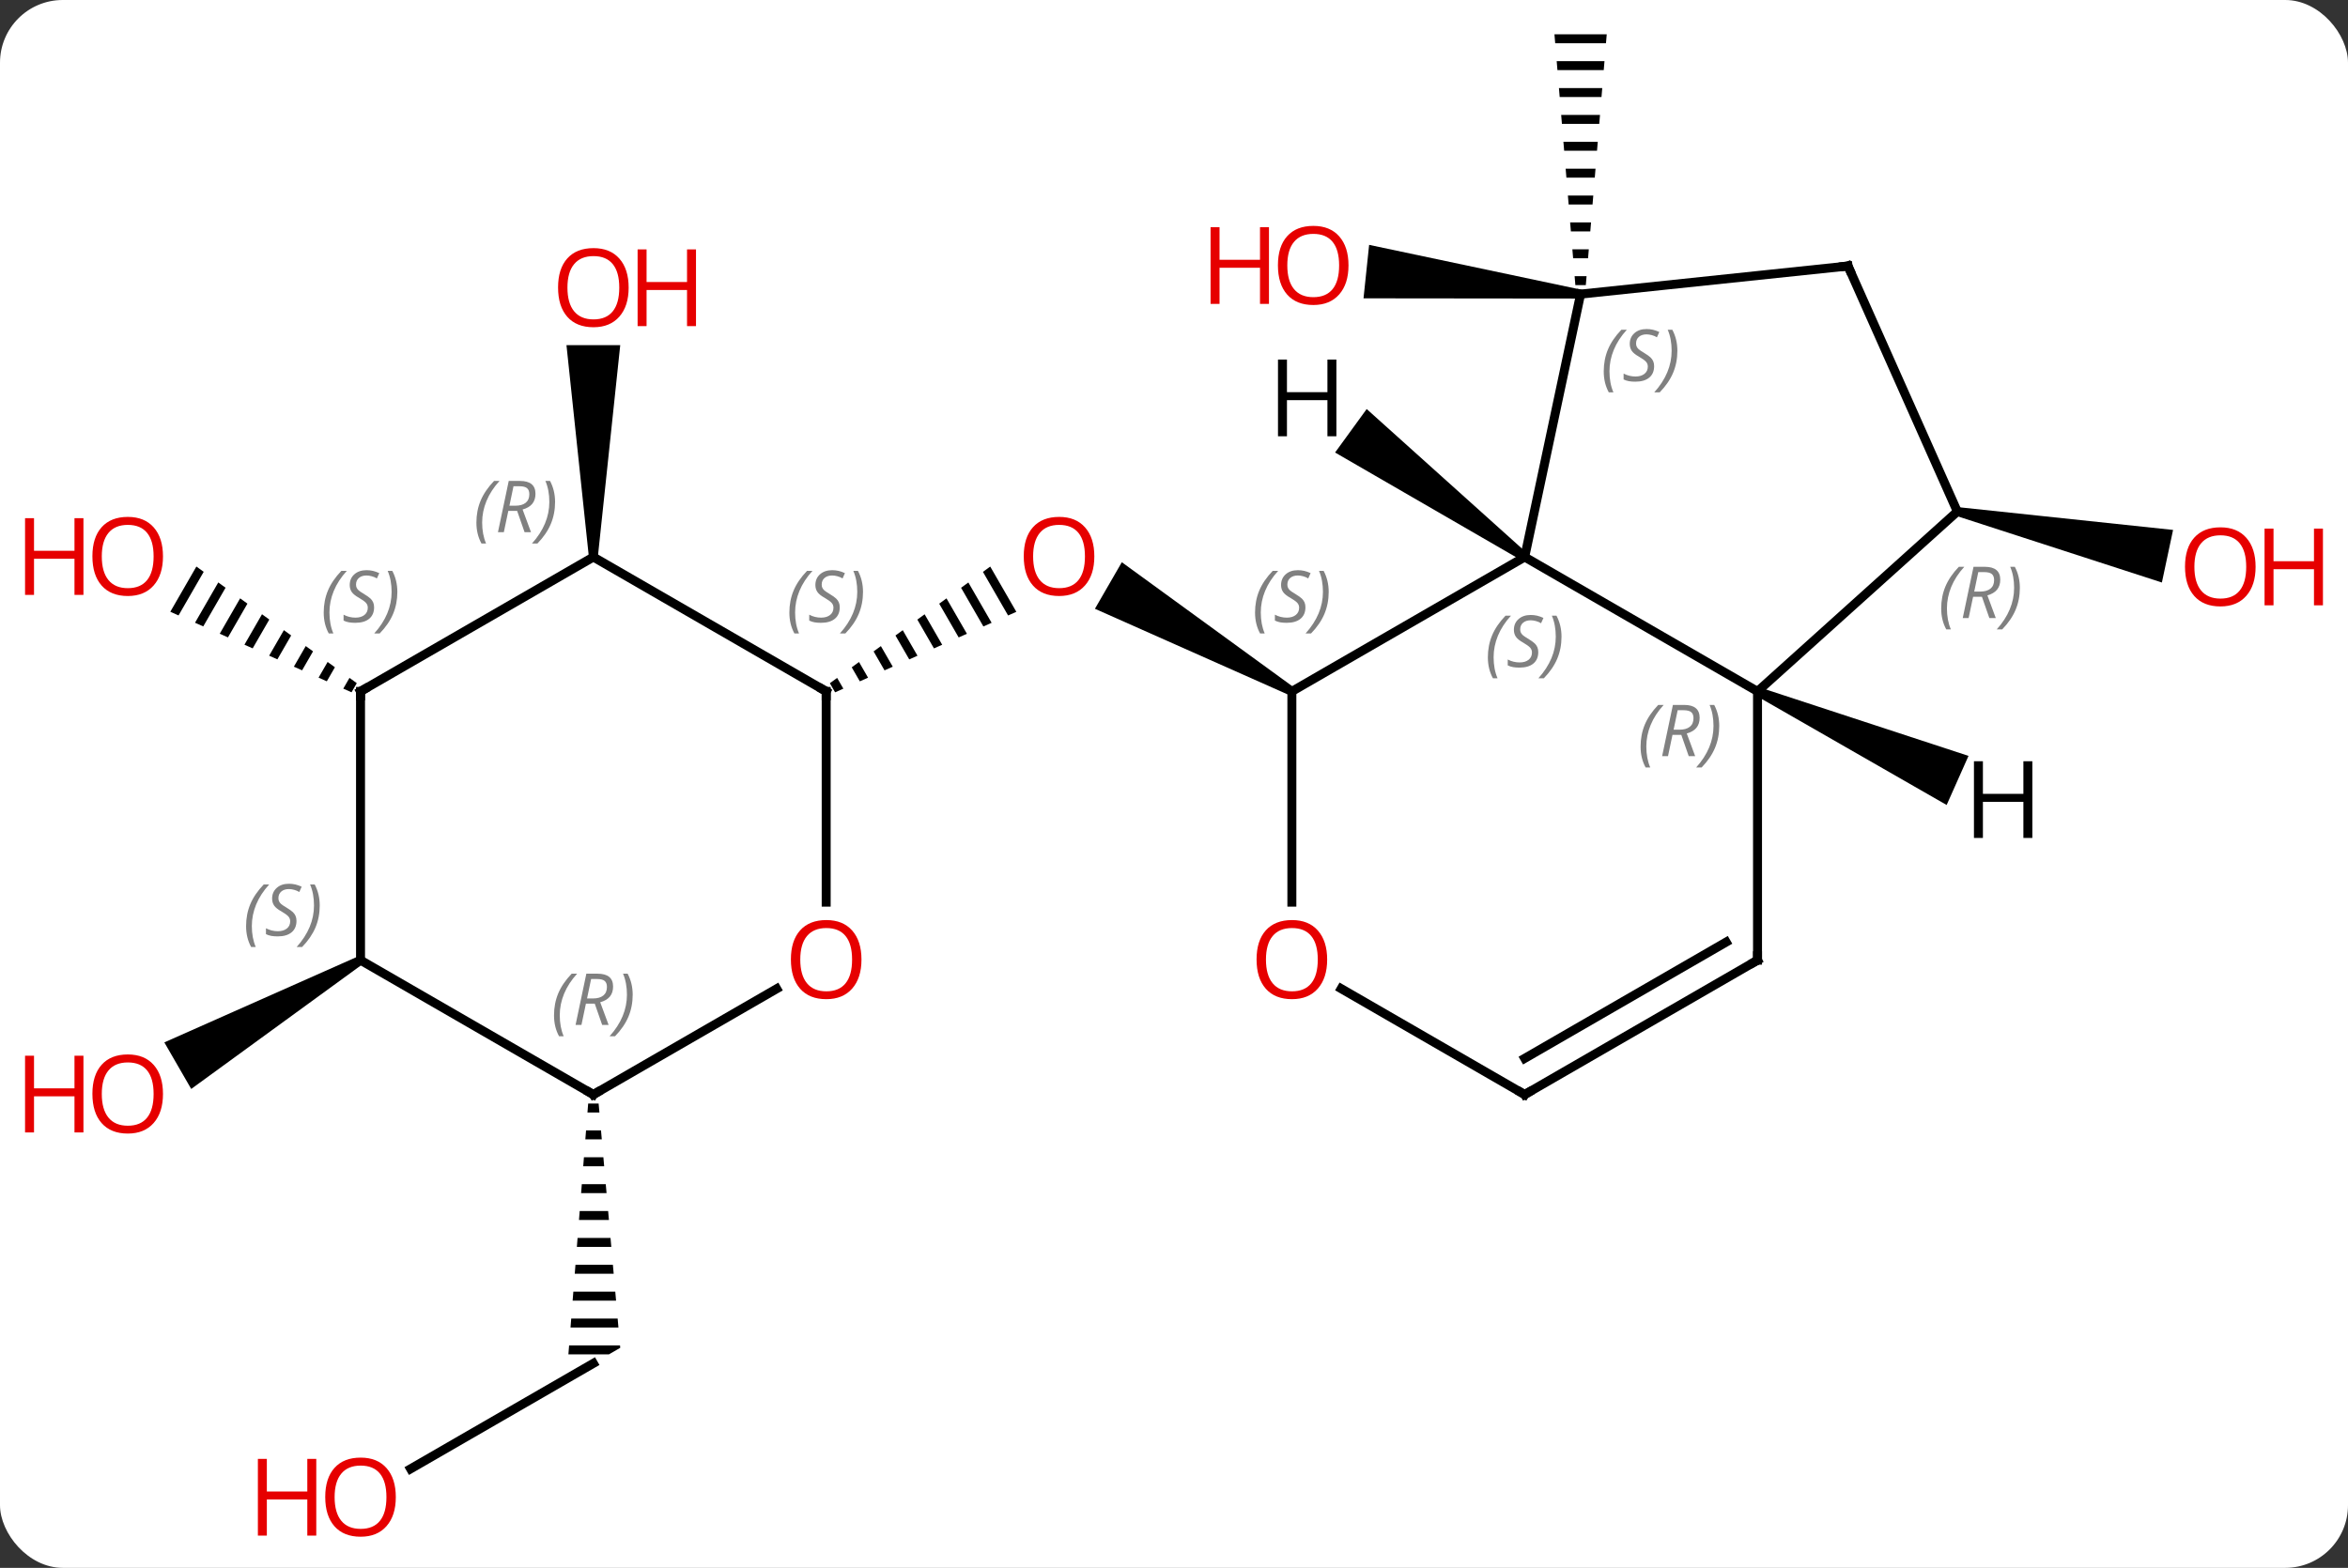 <svg width="262" viewBox="0 0 262 175" style="fill-opacity:1; color-rendering:auto; color-interpolation:auto; text-rendering:auto; stroke:black; stroke-linecap:square; stroke-miterlimit:10; shape-rendering:auto; stroke-opacity:1; fill:black; stroke-dasharray:none; font-weight:normal; stroke-width:1; font-family:'Open Sans'; font-style:normal; stroke-linejoin:miter; font-size:12; stroke-dashoffset:0; image-rendering:auto;" height="175" class="cas-substance-image" xmlns:xlink="http://www.w3.org/1999/xlink" xmlns="http://www.w3.org/2000/svg"><rect x="0" y="0" width="262" height="175" fill="#333333" stroke="none"/><svg class="cas-substance-single-component"><rect y="0" x="0" width="262" stroke="none" ry="7" rx="7" height="175" fill="white" class="cas-substance-group"/><svg y="0" x="0" width="262" viewBox="0 0 262 175" style="fill:black;" height="175" class="cas-substance-single-component-image"><svg><g><g transform="translate(131,85)" style="text-rendering:geometricPrecision; color-rendering:optimizeQuality; color-interpolation:linearRGB; stroke-linecap:butt; image-rendering:optimizeQuality;"><path style="stroke:none;" d="M13.402 -8.26 L12.902 -7.394 L-8.823 -17.05 L-5.823 -22.246 Z"/><path style="stroke:none;" d="M-20.505 -21.761 L-21.319 -21.169 L-21.319 -21.169 L-18.512 -16.302 L-18.512 -16.302 L-17.593 -16.711 L-20.505 -21.761 ZM-22.946 -19.985 L-23.759 -19.393 L-23.759 -19.393 L-21.27 -15.077 L-20.351 -15.485 L-22.946 -19.985 ZM-25.386 -18.21 L-26.199 -17.618 L-26.199 -17.618 L-24.027 -13.852 L-24.027 -13.852 L-23.108 -14.26 L-23.108 -14.26 L-25.386 -18.21 ZM-27.826 -16.434 L-28.639 -15.842 L-28.639 -15.842 L-26.785 -12.627 L-25.866 -13.035 L-25.866 -13.035 L-27.826 -16.434 ZM-30.266 -14.659 L-31.08 -14.067 L-31.08 -14.067 L-29.542 -11.401 L-29.542 -11.401 L-28.623 -11.81 L-28.623 -11.81 L-30.266 -14.659 ZM-32.706 -12.883 L-33.52 -12.292 L-32.3 -10.176 L-31.381 -10.585 L-31.381 -10.585 L-32.706 -12.883 ZM-35.147 -11.108 L-35.96 -10.516 L-35.96 -10.516 L-35.057 -8.951 L-35.057 -8.951 L-34.138 -9.359 L-35.147 -11.108 ZM-37.587 -9.333 L-38.4 -8.741 L-37.815 -7.726 L-36.895 -8.134 L-36.895 -8.134 L-37.587 -9.333 Z"/><path style="stroke:none;" d="M42.452 -81.173 L42.536 -80.173 L48.202 -80.173 L48.286 -81.173 ZM42.702 -78.173 L42.786 -77.173 L47.952 -77.173 L48.036 -78.173 ZM42.952 -75.173 L43.036 -74.173 L47.702 -74.173 L47.786 -75.173 ZM43.202 -72.173 L43.286 -71.173 L47.452 -71.173 L47.536 -72.173 ZM43.452 -69.173 L43.536 -68.173 L47.202 -68.173 L47.286 -69.173 ZM43.702 -66.173 L43.786 -65.173 L46.952 -65.173 L47.036 -66.173 ZM43.952 -63.173 L44.036 -62.173 L46.702 -62.173 L46.786 -63.173 ZM44.202 -60.173 L44.286 -59.173 L46.452 -59.173 L46.536 -60.173 ZM44.452 -57.173 L44.536 -56.173 L46.202 -56.173 L46.286 -57.173 ZM44.702 -54.173 L44.786 -53.173 L45.952 -53.173 L46.036 -54.173 Z"/><path style="stroke:none;" d="M45.421 -52.67 L45.317 -51.676 L21.147 -51.702 L21.774 -57.669 Z"/><path style="stroke:none;" d="M87.304 -27.414 L87.512 -28.392 L111.481 -25.851 L110.233 -19.982 Z"/><path style="stroke:none;" d="M-64.291 -22.827 L-65.291 -22.827 L-67.791 -46.475 L-61.791 -46.475 Z"/><path style="stroke:none;" d="M-109.085 -21.766 L-111.996 -16.717 L-111.996 -16.717 L-111.077 -16.309 L-108.271 -21.174 L-109.085 -21.766 ZM-106.644 -19.99 L-109.239 -15.492 L-108.32 -15.083 L-105.831 -19.398 L-106.644 -19.99 ZM-104.204 -18.215 L-106.481 -14.266 L-105.562 -13.857 L-103.391 -17.623 L-104.204 -18.215 ZM-101.764 -16.439 L-103.724 -13.04 L-102.805 -12.632 L-102.805 -12.632 L-100.95 -15.848 L-101.764 -16.439 ZM-99.323 -14.664 L-100.967 -11.815 L-100.047 -11.406 L-98.51 -14.072 L-99.323 -14.664 ZM-96.883 -12.889 L-98.209 -10.589 L-97.29 -10.181 L-96.07 -12.297 L-96.883 -12.889 ZM-94.443 -11.113 L-95.452 -9.364 L-94.533 -8.955 L-93.629 -10.521 L-94.443 -11.113 ZM-92.003 -9.338 L-92.695 -8.138 L-91.775 -7.729 L-91.189 -8.746 L-92.003 -9.338 Z"/><line y2="78.947" y1="67.173" x2="-85.183" x1="-64.791" style="fill:none;"/><path style="stroke:none;" d="M-65.37 38.173 L-65.449 39.173 L-64.114 39.173 L-64.203 38.173 ZM-65.606 41.173 L-65.685 42.173 L-63.849 42.173 L-63.937 41.173 ZM-65.843 44.173 L-65.921 45.173 L-63.584 45.173 L-63.672 44.173 ZM-66.079 47.173 L-66.158 48.173 L-63.318 48.173 L-63.407 47.173 ZM-66.315 50.173 L-66.394 51.173 L-63.053 51.173 L-63.141 50.173 ZM-66.552 53.173 L-66.63 54.173 L-62.788 54.173 L-62.876 53.173 ZM-66.788 56.173 L-66.867 57.173 L-62.522 57.173 L-62.611 56.173 ZM-67.024 59.173 L-67.103 60.173 L-62.257 60.173 L-62.345 59.173 ZM-67.261 62.173 L-67.339 63.173 L-61.992 63.173 L-62.08 62.173 ZM-67.497 65.173 L-67.576 66.173 L-63.059 66.173 L-61.791 65.441 L-61.815 65.173 Z"/><path style="stroke:none;" d="M-91.021 21.74 L-90.521 22.606 L-109.663 36.545 L-112.663 31.349 Z"/><line y2="-7.827" y1="-22.827" x2="13.152" x1="39.132" style="fill:none;"/><line y2="-7.827" y1="-22.827" x2="65.112" x1="39.132" style="fill:none;"/><line y2="-52.173" y1="-22.827" x2="45.369" x1="39.132" style="fill:none;"/><line y2="15.696" y1="-7.827" x2="13.152" x1="13.152" style="fill:none;"/><line y2="-27.903" y1="-7.827" x2="87.408" x1="65.112" style="fill:none;"/><line y2="22.173" y1="-7.827" x2="65.112" x1="65.112" style="fill:none;"/><line y2="-55.308" y1="-52.173" x2="75.207" x1="45.369" style="fill:none;"/><line y2="37.173" y1="25.352" x2="39.132" x1="18.657" style="fill:none;"/><line y2="-55.308" y1="-27.903" x2="75.207" x1="87.408" style="fill:none;"/><line y2="37.173" y1="22.173" x2="39.132" x1="65.112" style="fill:none;"/><line y2="33.132" y1="20.152" x2="39.132" x1="61.612" style="fill:none;"/><line y2="-22.827" y1="-7.827" x2="-64.791" x1="-38.811" style="fill:none;"/><line y2="15.696" y1="-7.827" x2="-38.811" x1="-38.811" style="fill:none;"/><line y2="-7.827" y1="-22.827" x2="-90.771" x1="-64.791" style="fill:none;"/><line y2="37.173" y1="25.362" x2="-64.791" x1="-44.334" style="fill:none;"/><line y2="22.173" y1="-7.827" x2="-90.771" x1="-90.771" style="fill:none;"/><line y2="22.173" y1="37.173" x2="-90.771" x1="-64.791" style="fill:none;"/><path style="stroke:none;" d="M39.426 -23.232 L38.838 -22.422 L17.974 -34.491 L21.501 -39.345 Z"/><path style="stroke:none;" d="M64.909 -7.37 L65.315 -8.284 L88.655 -0.63 L86.215 4.851 Z"/></g><g transform="translate(131,85)" style="fill:rgb(230,0,0); text-rendering:geometricPrecision; color-rendering:optimizeQuality; image-rendering:optimizeQuality; font-family:'Open Sans'; stroke:rgb(230,0,0); color-interpolation:linearRGB;"><path style="stroke:none;" d="M-8.89 -22.897 Q-8.89 -20.835 -9.93 -19.655 Q-10.969 -18.475 -12.812 -18.475 Q-14.703 -18.475 -15.734 -19.64 Q-16.765 -20.804 -16.765 -22.913 Q-16.765 -25.007 -15.734 -26.155 Q-14.703 -27.304 -12.812 -27.304 Q-10.953 -27.304 -9.922 -26.132 Q-8.89 -24.96 -8.89 -22.897 ZM-15.719 -22.897 Q-15.719 -21.163 -14.976 -20.257 Q-14.234 -19.35 -12.812 -19.35 Q-11.39 -19.35 -10.664 -20.249 Q-9.937 -21.147 -9.937 -22.897 Q-9.937 -24.632 -10.664 -25.522 Q-11.39 -26.413 -12.812 -26.413 Q-14.234 -26.413 -14.976 -25.515 Q-15.719 -24.616 -15.719 -22.897 Z"/><path style="stroke:none;" d="M19.471 -55.378 Q19.471 -53.316 18.432 -52.136 Q17.393 -50.956 15.55 -50.956 Q13.659 -50.956 12.628 -52.12 Q11.597 -53.285 11.597 -55.394 Q11.597 -57.488 12.628 -58.636 Q13.659 -59.785 15.55 -59.785 Q17.409 -59.785 18.44 -58.613 Q19.471 -57.441 19.471 -55.378 ZM12.643 -55.378 Q12.643 -53.644 13.386 -52.738 Q14.128 -51.831 15.55 -51.831 Q16.971 -51.831 17.698 -52.73 Q18.425 -53.628 18.425 -55.378 Q18.425 -57.113 17.698 -58.003 Q16.971 -58.894 15.55 -58.894 Q14.128 -58.894 13.386 -57.995 Q12.643 -57.097 12.643 -55.378 Z"/><path style="stroke:none;" d="M10.597 -51.081 L9.597 -51.081 L9.597 -55.113 L5.081 -55.113 L5.081 -51.081 L4.081 -51.081 L4.081 -59.644 L5.081 -59.644 L5.081 -56.003 L9.597 -56.003 L9.597 -59.644 L10.597 -59.644 L10.597 -51.081 Z"/><path style="stroke:none;" d="M120.689 -21.733 Q120.689 -19.671 119.649 -18.491 Q118.61 -17.311 116.767 -17.311 Q114.876 -17.311 113.845 -18.476 Q112.814 -19.64 112.814 -21.749 Q112.814 -23.843 113.845 -24.991 Q114.876 -26.14 116.767 -26.14 Q118.626 -26.14 119.657 -24.968 Q120.689 -23.796 120.689 -21.733 ZM113.86 -21.733 Q113.86 -19.999 114.603 -19.093 Q115.345 -18.186 116.767 -18.186 Q118.189 -18.186 118.915 -19.085 Q119.642 -19.983 119.642 -21.733 Q119.642 -23.468 118.915 -24.358 Q118.189 -25.249 116.767 -25.249 Q115.345 -25.249 114.603 -24.351 Q113.86 -23.452 113.86 -21.733 Z"/><path style="stroke:none;" d="M128.204 -17.436 L127.204 -17.436 L127.204 -21.468 L122.689 -21.468 L122.689 -17.436 L121.689 -17.436 L121.689 -25.999 L122.689 -25.999 L122.689 -22.358 L127.204 -22.358 L127.204 -25.999 L128.204 -25.999 L128.204 -17.436 Z"/><path style="stroke:none;" d="M-60.853 -52.897 Q-60.853 -50.835 -61.893 -49.655 Q-62.932 -48.475 -64.775 -48.475 Q-66.666 -48.475 -67.697 -49.639 Q-68.728 -50.804 -68.728 -52.913 Q-68.728 -55.007 -67.697 -56.155 Q-66.666 -57.304 -64.775 -57.304 Q-62.916 -57.304 -61.885 -56.132 Q-60.853 -54.96 -60.853 -52.897 ZM-67.682 -52.897 Q-67.682 -51.163 -66.939 -50.257 Q-66.197 -49.35 -64.775 -49.35 Q-63.353 -49.35 -62.627 -50.249 Q-61.9 -51.147 -61.9 -52.897 Q-61.9 -54.632 -62.627 -55.522 Q-63.353 -56.413 -64.775 -56.413 Q-66.197 -56.413 -66.939 -55.514 Q-67.682 -54.616 -67.682 -52.897 Z"/><path style="stroke:none;" d="M-53.338 -48.6 L-54.338 -48.6 L-54.338 -52.632 L-58.853 -52.632 L-58.853 -48.6 L-59.853 -48.6 L-59.853 -57.163 L-58.853 -57.163 L-58.853 -53.522 L-54.338 -53.522 L-54.338 -57.163 L-53.338 -57.163 L-53.338 -48.6 Z"/><path style="stroke:none;" d="M-112.814 -22.897 Q-112.814 -20.835 -113.853 -19.655 Q-114.892 -18.475 -116.735 -18.475 Q-118.626 -18.475 -119.657 -19.64 Q-120.689 -20.804 -120.689 -22.913 Q-120.689 -25.007 -119.657 -26.155 Q-118.626 -27.304 -116.735 -27.304 Q-114.876 -27.304 -113.845 -26.132 Q-112.814 -24.96 -112.814 -22.897 ZM-119.642 -22.897 Q-119.642 -21.163 -118.899 -20.257 Q-118.157 -19.35 -116.735 -19.35 Q-115.314 -19.35 -114.587 -20.249 Q-113.86 -21.147 -113.86 -22.897 Q-113.86 -24.632 -114.587 -25.522 Q-115.314 -26.413 -116.735 -26.413 Q-118.157 -26.413 -118.899 -25.515 Q-119.642 -24.616 -119.642 -22.897 Z"/><path style="stroke:none;" d="M-121.689 -18.6 L-122.689 -18.6 L-122.689 -22.632 L-127.204 -22.632 L-127.204 -18.6 L-128.204 -18.6 L-128.204 -27.163 L-127.204 -27.163 L-127.204 -23.522 L-122.689 -23.522 L-122.689 -27.163 L-121.689 -27.163 L-121.689 -18.6 Z"/><path style="stroke:none;" d="M-86.834 82.103 Q-86.834 84.165 -87.873 85.345 Q-88.912 86.525 -90.755 86.525 Q-92.646 86.525 -93.677 85.361 Q-94.709 84.196 -94.709 82.087 Q-94.709 79.993 -93.677 78.845 Q-92.646 77.696 -90.755 77.696 Q-88.896 77.696 -87.865 78.868 Q-86.834 80.04 -86.834 82.103 ZM-93.662 82.103 Q-93.662 83.837 -92.919 84.743 Q-92.177 85.65 -90.755 85.65 Q-89.334 85.65 -88.607 84.751 Q-87.88 83.853 -87.88 82.103 Q-87.88 80.368 -88.607 79.478 Q-89.334 78.587 -90.755 78.587 Q-92.177 78.587 -92.919 79.486 Q-93.662 80.384 -93.662 82.103 Z"/><path style="stroke:none;" d="M-95.709 86.4 L-96.709 86.4 L-96.709 82.368 L-101.224 82.368 L-101.224 86.4 L-102.224 86.4 L-102.224 77.837 L-101.224 77.837 L-101.224 81.478 L-96.709 81.478 L-96.709 77.837 L-95.709 77.837 L-95.709 86.4 Z"/><path style="stroke:none;" d="M-112.814 37.103 Q-112.814 39.165 -113.853 40.345 Q-114.892 41.525 -116.735 41.525 Q-118.626 41.525 -119.657 40.361 Q-120.689 39.196 -120.689 37.087 Q-120.689 34.993 -119.657 33.845 Q-118.626 32.696 -116.735 32.696 Q-114.876 32.696 -113.845 33.868 Q-112.814 35.04 -112.814 37.103 ZM-119.642 37.103 Q-119.642 38.837 -118.899 39.743 Q-118.157 40.65 -116.735 40.65 Q-115.314 40.65 -114.587 39.751 Q-113.86 38.853 -113.86 37.103 Q-113.86 35.368 -114.587 34.478 Q-115.314 33.587 -116.735 33.587 Q-118.157 33.587 -118.899 34.486 Q-119.642 35.384 -119.642 37.103 Z"/><path style="stroke:none;" d="M-121.689 41.4 L-122.689 41.4 L-122.689 37.368 L-127.204 37.368 L-127.204 41.4 L-128.204 41.4 L-128.204 32.837 L-127.204 32.837 L-127.204 36.478 L-122.689 36.478 L-122.689 32.837 L-121.689 32.837 L-121.689 41.4 Z"/></g><g transform="translate(131,85)" style="font-size:8.4px; fill:gray; text-rendering:geometricPrecision; image-rendering:optimizeQuality; color-rendering:optimizeQuality; font-family:'Open Sans'; font-style:italic; stroke:gray; color-interpolation:linearRGB;"><path style="stroke:none;" d="M35.023 -11.624 Q35.023 -12.952 35.492 -14.077 Q35.961 -15.202 36.992 -16.28 L37.602 -16.28 Q36.633 -15.218 36.148 -14.046 Q35.664 -12.874 35.664 -11.639 Q35.664 -10.311 36.102 -9.296 L35.586 -9.296 Q35.023 -10.327 35.023 -11.624 ZM40.646 -12.218 Q40.646 -11.389 40.099 -10.936 Q39.552 -10.483 38.552 -10.483 Q38.146 -10.483 37.834 -10.538 Q37.521 -10.593 37.24 -10.733 L37.24 -11.389 Q37.865 -11.061 38.568 -11.061 Q39.193 -11.061 39.568 -11.358 Q39.943 -11.655 39.943 -12.171 Q39.943 -12.483 39.74 -12.71 Q39.537 -12.936 38.974 -13.264 Q38.38 -13.593 38.154 -13.921 Q37.927 -14.249 37.927 -14.702 Q37.927 -15.436 38.443 -15.897 Q38.959 -16.358 39.802 -16.358 Q40.177 -16.358 40.513 -16.28 Q40.849 -16.202 41.224 -16.03 L40.959 -15.436 Q40.709 -15.593 40.388 -15.679 Q40.068 -15.764 39.802 -15.764 Q39.271 -15.764 38.951 -15.491 Q38.63 -15.218 38.63 -14.749 Q38.63 -14.546 38.701 -14.397 Q38.771 -14.249 38.912 -14.116 Q39.052 -13.983 39.474 -13.733 Q40.037 -13.389 40.24 -13.194 Q40.443 -12.999 40.544 -12.764 Q40.646 -12.53 40.646 -12.218 ZM43.24 -13.936 Q43.24 -12.608 42.764 -11.475 Q42.287 -10.343 41.272 -9.296 L40.662 -9.296 Q42.6 -11.452 42.6 -13.936 Q42.6 -15.264 42.162 -16.28 L42.678 -16.28 Q43.24 -15.218 43.24 -13.936 Z"/><path style="stroke:none;" d="M9.043 -16.624 Q9.043 -17.952 9.512 -19.077 Q9.981 -20.202 11.012 -21.28 L11.622 -21.28 Q10.653 -20.218 10.168 -19.046 Q9.684 -17.874 9.684 -16.64 Q9.684 -15.311 10.122 -14.296 L9.606 -14.296 Q9.043 -15.327 9.043 -16.624 ZM14.666 -17.218 Q14.666 -16.39 14.119 -15.936 Q13.572 -15.483 12.572 -15.483 Q12.166 -15.483 11.854 -15.538 Q11.541 -15.593 11.26 -15.733 L11.26 -16.39 Q11.885 -16.061 12.588 -16.061 Q13.213 -16.061 13.588 -16.358 Q13.963 -16.655 13.963 -17.171 Q13.963 -17.483 13.76 -17.71 Q13.557 -17.936 12.994 -18.265 Q12.4 -18.593 12.174 -18.921 Q11.947 -19.249 11.947 -19.702 Q11.947 -20.436 12.463 -20.897 Q12.979 -21.358 13.822 -21.358 Q14.197 -21.358 14.533 -21.28 Q14.869 -21.202 15.244 -21.03 L14.979 -20.436 Q14.729 -20.593 14.408 -20.679 Q14.088 -20.765 13.822 -20.765 Q13.291 -20.765 12.971 -20.491 Q12.65 -20.218 12.65 -19.749 Q12.65 -19.546 12.721 -19.397 Q12.791 -19.249 12.932 -19.116 Q13.072 -18.983 13.494 -18.733 Q14.057 -18.39 14.26 -18.194 Q14.463 -17.999 14.565 -17.765 Q14.666 -17.53 14.666 -17.218 ZM17.261 -18.936 Q17.261 -17.608 16.784 -16.475 Q16.307 -15.343 15.292 -14.296 L14.682 -14.296 Q16.62 -16.452 16.62 -18.936 Q16.62 -20.265 16.182 -21.28 L16.698 -21.28 Q17.261 -20.218 17.261 -18.936 Z"/><path style="stroke:none;" d="M52.063 -1.663 Q52.063 -2.991 52.532 -4.116 Q53.001 -5.241 54.032 -6.319 L54.641 -6.319 Q53.672 -5.257 53.188 -4.085 Q52.704 -2.913 52.704 -1.679 Q52.704 -0.35 53.141 0.665 L52.626 0.665 Q52.063 -0.366 52.063 -1.663 ZM55.623 -2.975 L55.123 -0.601 L54.467 -0.601 L55.67 -6.319 L56.92 -6.319 Q58.654 -6.319 58.654 -4.882 Q58.654 -3.522 57.217 -3.132 L58.154 -0.601 L57.436 -0.601 L56.608 -2.975 L55.623 -2.975 ZM56.201 -5.726 Q55.811 -3.804 55.748 -3.554 L56.404 -3.554 Q57.154 -3.554 57.561 -3.882 Q57.967 -4.21 57.967 -4.835 Q57.967 -5.304 57.709 -5.515 Q57.451 -5.726 56.858 -5.726 L56.201 -5.726 ZM60.84 -3.975 Q60.84 -2.647 60.364 -1.515 Q59.887 -0.382 58.872 0.665 L58.262 0.665 Q60.2 -1.491 60.2 -3.975 Q60.2 -5.304 59.762 -6.319 L60.278 -6.319 Q60.84 -5.257 60.84 -3.975 Z"/><path style="stroke:none;" d="M47.952 -43.538 Q47.952 -44.867 48.42 -45.992 Q48.889 -47.117 49.92 -48.195 L50.53 -48.195 Q49.561 -47.132 49.077 -45.96 Q48.592 -44.788 48.592 -43.554 Q48.592 -42.226 49.03 -41.21 L48.514 -41.21 Q47.952 -42.242 47.952 -43.538 ZM53.574 -44.132 Q53.574 -43.304 53.027 -42.851 Q52.48 -42.398 51.48 -42.398 Q51.074 -42.398 50.762 -42.452 Q50.449 -42.507 50.168 -42.648 L50.168 -43.304 Q50.793 -42.976 51.496 -42.976 Q52.121 -42.976 52.496 -43.273 Q52.871 -43.57 52.871 -44.085 Q52.871 -44.398 52.668 -44.624 Q52.465 -44.851 51.902 -45.179 Q51.309 -45.507 51.082 -45.835 Q50.855 -46.163 50.855 -46.617 Q50.855 -47.351 51.371 -47.812 Q51.887 -48.273 52.73 -48.273 Q53.105 -48.273 53.441 -48.195 Q53.777 -48.117 54.152 -47.945 L53.887 -47.351 Q53.637 -47.507 53.316 -47.593 Q52.996 -47.679 52.73 -47.679 Q52.199 -47.679 51.879 -47.406 Q51.559 -47.132 51.559 -46.663 Q51.559 -46.46 51.629 -46.312 Q51.699 -46.163 51.84 -46.031 Q51.98 -45.898 52.402 -45.648 Q52.965 -45.304 53.168 -45.109 Q53.371 -44.913 53.473 -44.679 Q53.574 -44.445 53.574 -44.132 ZM56.169 -45.851 Q56.169 -44.523 55.692 -43.39 Q55.216 -42.257 54.2 -41.21 L53.591 -41.21 Q55.528 -43.367 55.528 -45.851 Q55.528 -47.179 55.091 -48.195 L55.606 -48.195 Q56.169 -47.132 56.169 -45.851 Z"/></g><g transform="translate(131,85)" style="fill:rgb(230,0,0); text-rendering:geometricPrecision; color-rendering:optimizeQuality; image-rendering:optimizeQuality; font-family:'Open Sans'; stroke:rgb(230,0,0); color-interpolation:linearRGB;"><path style="stroke:none;" d="M17.09 22.103 Q17.09 24.165 16.05 25.345 Q15.011 26.525 13.168 26.525 Q11.277 26.525 10.246 25.36 Q9.214 24.196 9.214 22.087 Q9.214 19.993 10.246 18.845 Q11.277 17.696 13.168 17.696 Q15.027 17.696 16.058 18.868 Q17.09 20.04 17.09 22.103 ZM10.261 22.103 Q10.261 23.837 11.004 24.743 Q11.746 25.65 13.168 25.65 Q14.589 25.65 15.316 24.751 Q16.043 23.853 16.043 22.103 Q16.043 20.368 15.316 19.478 Q14.589 18.587 13.168 18.587 Q11.746 18.587 11.004 19.485 Q10.261 20.384 10.261 22.103 Z"/></g><g transform="translate(131,85)" style="font-size:8.4px; fill:gray; text-rendering:geometricPrecision; image-rendering:optimizeQuality; color-rendering:optimizeQuality; font-family:'Open Sans'; font-style:italic; stroke:gray; color-interpolation:linearRGB;"><path style="stroke:none;" d="M85.607 -17.08 Q85.607 -18.408 86.076 -19.533 Q86.545 -20.658 87.576 -21.736 L88.185 -21.736 Q87.216 -20.673 86.732 -19.501 Q86.248 -18.33 86.248 -17.095 Q86.248 -15.767 86.685 -14.751 L86.17 -14.751 Q85.607 -15.783 85.607 -17.08 ZM89.167 -18.392 L88.667 -16.017 L88.011 -16.017 L89.214 -21.736 L90.464 -21.736 Q92.198 -21.736 92.198 -20.298 Q92.198 -18.939 90.761 -18.548 L91.698 -16.017 L90.98 -16.017 L90.152 -18.392 L89.167 -18.392 ZM89.745 -21.142 Q89.355 -19.22 89.292 -18.97 L89.948 -18.97 Q90.698 -18.97 91.105 -19.298 Q91.511 -19.626 91.511 -20.251 Q91.511 -20.72 91.253 -20.931 Q90.995 -21.142 90.402 -21.142 L89.745 -21.142 ZM94.384 -19.392 Q94.384 -18.064 93.908 -16.931 Q93.431 -15.798 92.416 -14.751 L91.806 -14.751 Q93.744 -16.908 93.744 -19.392 Q93.744 -20.72 93.306 -21.736 L93.822 -21.736 Q94.384 -20.673 94.384 -19.392 Z"/></g><g transform="translate(131,85)" style="stroke-linecap:butt; font-size:8.4px; text-rendering:geometricPrecision; image-rendering:optimizeQuality; color-rendering:optimizeQuality; font-family:'Open Sans'; font-style:italic; color-interpolation:linearRGB; stroke-miterlimit:5;"><path style="fill:none;" d="M65.112 21.673 L65.112 22.173 L64.679 22.423"/><path style="fill:none;" d="M74.71 -55.256 L75.207 -55.308 L75.41 -54.851"/><path style="fill:none;" d="M38.699 36.923 L39.132 37.173 L39.565 36.923"/><path style="fill:none;" d="M-39.244 -8.077 L-38.811 -7.827 L-38.811 -7.327"/><path style="fill:gray; stroke:none;" d="M-42.919 -16.624 Q-42.919 -17.952 -42.45 -19.077 Q-41.982 -20.202 -40.95 -21.28 L-40.341 -21.28 Q-41.31 -20.218 -41.794 -19.046 Q-42.279 -17.874 -42.279 -16.64 Q-42.279 -15.311 -41.841 -14.296 L-42.357 -14.296 Q-42.919 -15.327 -42.919 -16.624 ZM-37.297 -17.218 Q-37.297 -16.39 -37.844 -15.936 Q-38.391 -15.483 -39.391 -15.483 Q-39.797 -15.483 -40.109 -15.538 Q-40.422 -15.593 -40.703 -15.733 L-40.703 -16.39 Q-40.078 -16.061 -39.375 -16.061 Q-38.75 -16.061 -38.375 -16.358 Q-38 -16.655 -38 -17.171 Q-38 -17.483 -38.203 -17.71 Q-38.406 -17.936 -38.969 -18.265 Q-39.562 -18.593 -39.789 -18.921 Q-40.016 -19.249 -40.016 -19.702 Q-40.016 -20.436 -39.5 -20.897 Q-38.984 -21.358 -38.141 -21.358 Q-37.766 -21.358 -37.429 -21.28 Q-37.094 -21.202 -36.719 -21.03 L-36.984 -20.436 Q-37.234 -20.593 -37.554 -20.679 Q-37.875 -20.765 -38.141 -20.765 Q-38.672 -20.765 -38.992 -20.491 Q-39.312 -20.218 -39.312 -19.749 Q-39.312 -19.546 -39.242 -19.397 Q-39.172 -19.249 -39.031 -19.116 Q-38.891 -18.983 -38.469 -18.733 Q-37.906 -18.39 -37.703 -18.194 Q-37.5 -17.999 -37.398 -17.765 Q-37.297 -17.53 -37.297 -17.218 ZM-34.702 -18.936 Q-34.702 -17.608 -35.179 -16.475 Q-35.655 -15.343 -36.671 -14.296 L-37.28 -14.296 Q-35.343 -16.452 -35.343 -18.936 Q-35.343 -20.265 -35.78 -21.28 L-35.265 -21.28 Q-34.702 -20.218 -34.702 -18.936 Z"/><path style="fill:gray; stroke:none;" d="M-77.84 -26.663 Q-77.84 -27.991 -77.371 -29.116 Q-76.902 -30.241 -75.871 -31.319 L-75.262 -31.319 Q-76.231 -30.257 -76.715 -29.085 Q-77.199 -27.913 -77.199 -26.679 Q-77.199 -25.351 -76.762 -24.335 L-77.277 -24.335 Q-77.84 -25.366 -77.84 -26.663 ZM-74.28 -27.976 L-74.78 -25.601 L-75.436 -25.601 L-74.233 -31.319 L-72.983 -31.319 Q-71.249 -31.319 -71.249 -29.882 Q-71.249 -28.522 -72.686 -28.132 L-71.749 -25.601 L-72.467 -25.601 L-73.295 -27.976 L-74.28 -27.976 ZM-73.702 -30.726 Q-74.092 -28.804 -74.155 -28.554 L-73.499 -28.554 Q-72.749 -28.554 -72.342 -28.882 Q-71.936 -29.21 -71.936 -29.835 Q-71.936 -30.304 -72.194 -30.515 Q-72.452 -30.726 -73.045 -30.726 L-73.702 -30.726 ZM-69.062 -28.976 Q-69.062 -27.647 -69.539 -26.515 Q-70.016 -25.382 -71.031 -24.335 L-71.641 -24.335 Q-69.703 -26.491 -69.703 -28.976 Q-69.703 -30.304 -70.141 -31.319 L-69.625 -31.319 Q-69.062 -30.257 -69.062 -28.976 Z"/></g><g transform="translate(131,85)" style="stroke-linecap:butt; fill:rgb(230,0,0); text-rendering:geometricPrecision; color-rendering:optimizeQuality; image-rendering:optimizeQuality; font-family:'Open Sans'; stroke:rgb(230,0,0); color-interpolation:linearRGB; stroke-miterlimit:5;"><path style="stroke:none;" d="M-34.873 22.103 Q-34.873 24.165 -35.913 25.345 Q-36.952 26.525 -38.795 26.525 Q-40.686 26.525 -41.717 25.36 Q-42.748 24.196 -42.748 22.087 Q-42.748 19.993 -41.717 18.845 Q-40.686 17.696 -38.795 17.696 Q-36.936 17.696 -35.905 18.868 Q-34.873 20.04 -34.873 22.103 ZM-41.702 22.103 Q-41.702 23.837 -40.959 24.743 Q-40.217 25.65 -38.795 25.65 Q-37.373 25.65 -36.647 24.751 Q-35.92 23.853 -35.92 22.103 Q-35.92 20.368 -36.647 19.478 Q-37.373 18.587 -38.795 18.587 Q-40.217 18.587 -40.959 19.485 Q-41.702 20.384 -41.702 22.103 Z"/><path style="fill:none; stroke:black;" d="M-90.338 -8.077 L-90.771 -7.827 L-90.771 -7.327"/></g><g transform="translate(131,85)" style="stroke-linecap:butt; font-size:8.4px; fill:gray; text-rendering:geometricPrecision; image-rendering:optimizeQuality; color-rendering:optimizeQuality; font-family:'Open Sans'; font-style:italic; stroke:gray; color-interpolation:linearRGB; stroke-miterlimit:5;"><path style="stroke:none;" d="M-94.879 -16.624 Q-94.879 -17.952 -94.411 -19.077 Q-93.942 -20.202 -92.911 -21.28 L-92.301 -21.28 Q-93.27 -20.218 -93.754 -19.046 Q-94.239 -17.874 -94.239 -16.64 Q-94.239 -15.311 -93.801 -14.296 L-94.317 -14.296 Q-94.879 -15.327 -94.879 -16.624 ZM-89.257 -17.218 Q-89.257 -16.39 -89.804 -15.936 Q-90.351 -15.483 -91.351 -15.483 Q-91.757 -15.483 -92.07 -15.538 Q-92.382 -15.593 -92.663 -15.733 L-92.663 -16.39 Q-92.038 -16.061 -91.335 -16.061 Q-90.71 -16.061 -90.335 -16.358 Q-89.96 -16.655 -89.96 -17.171 Q-89.96 -17.483 -90.163 -17.71 Q-90.366 -17.936 -90.929 -18.265 Q-91.523 -18.593 -91.749 -18.921 Q-91.976 -19.249 -91.976 -19.702 Q-91.976 -20.436 -91.46 -20.897 Q-90.945 -21.358 -90.101 -21.358 Q-89.726 -21.358 -89.39 -21.28 Q-89.054 -21.202 -88.679 -21.03 L-88.945 -20.436 Q-89.195 -20.593 -89.515 -20.679 Q-89.835 -20.765 -90.101 -20.765 Q-90.632 -20.765 -90.952 -20.491 Q-91.273 -20.218 -91.273 -19.749 Q-91.273 -19.546 -91.202 -19.397 Q-91.132 -19.249 -90.991 -19.116 Q-90.851 -18.983 -90.429 -18.733 Q-89.866 -18.39 -89.663 -18.194 Q-89.46 -17.999 -89.359 -17.765 Q-89.257 -17.53 -89.257 -17.218 ZM-86.662 -18.936 Q-86.662 -17.608 -87.139 -16.475 Q-87.616 -15.343 -88.631 -14.296 L-89.241 -14.296 Q-87.303 -16.452 -87.303 -18.936 Q-87.303 -20.265 -87.741 -21.28 L-87.225 -21.28 Q-86.662 -20.218 -86.662 -18.936 Z"/><path style="fill:none; stroke:black;" d="M-64.358 36.923 L-64.791 37.173 L-65.224 36.923"/><path style="stroke:none;" d="M-69.18 28.337 Q-69.18 27.009 -68.711 25.884 Q-68.242 24.759 -67.211 23.681 L-66.602 23.681 Q-67.57 24.743 -68.055 25.915 Q-68.539 27.087 -68.539 28.321 Q-68.539 29.65 -68.102 30.665 L-68.617 30.665 Q-69.18 29.634 -69.18 28.337 ZM-65.62 27.025 L-66.12 29.4 L-66.776 29.4 L-65.573 23.681 L-64.323 23.681 Q-62.588 23.681 -62.588 25.118 Q-62.588 26.478 -64.026 26.868 L-63.088 29.4 L-63.807 29.4 L-64.635 27.025 L-65.62 27.025 ZM-65.041 24.275 Q-65.432 26.196 -65.495 26.446 L-64.838 26.446 Q-64.088 26.446 -63.682 26.118 Q-63.276 25.79 -63.276 25.165 Q-63.276 24.696 -63.534 24.485 Q-63.791 24.275 -64.385 24.275 L-65.041 24.275 ZM-60.402 26.025 Q-60.402 27.353 -60.879 28.485 Q-61.355 29.618 -62.371 30.665 L-62.98 30.665 Q-61.043 28.509 -61.043 26.025 Q-61.043 24.696 -61.48 23.681 L-60.965 23.681 Q-60.402 24.743 -60.402 26.025 Z"/><path style="stroke:none;" d="M-103.54 18.376 Q-103.54 17.048 -103.071 15.923 Q-102.602 14.798 -101.571 13.72 L-100.962 13.72 Q-101.93 14.782 -102.415 15.954 Q-102.899 17.126 -102.899 18.36 Q-102.899 19.689 -102.462 20.704 L-102.977 20.704 Q-103.54 19.673 -103.54 18.376 ZM-97.917 17.782 Q-97.917 18.61 -98.464 19.064 Q-99.011 19.517 -100.011 19.517 Q-100.417 19.517 -100.73 19.462 Q-101.042 19.407 -101.323 19.267 L-101.323 18.61 Q-100.698 18.939 -99.995 18.939 Q-99.37 18.939 -98.995 18.642 Q-98.62 18.345 -98.62 17.829 Q-98.62 17.517 -98.823 17.29 Q-99.026 17.064 -99.589 16.735 Q-100.183 16.407 -100.409 16.079 Q-100.636 15.751 -100.636 15.298 Q-100.636 14.563 -100.12 14.103 Q-99.605 13.642 -98.761 13.642 Q-98.386 13.642 -98.05 13.72 Q-97.714 13.798 -97.339 13.97 L-97.605 14.563 Q-97.855 14.407 -98.175 14.321 Q-98.495 14.235 -98.761 14.235 Q-99.292 14.235 -99.612 14.509 Q-99.933 14.782 -99.933 15.251 Q-99.933 15.454 -99.862 15.603 Q-99.792 15.751 -99.651 15.884 Q-99.511 16.017 -99.089 16.267 Q-98.526 16.61 -98.323 16.806 Q-98.12 17.001 -98.019 17.235 Q-97.917 17.47 -97.917 17.782 ZM-95.323 16.064 Q-95.323 17.392 -95.799 18.524 Q-96.276 19.657 -97.291 20.704 L-97.901 20.704 Q-95.963 18.548 -95.963 16.064 Q-95.963 14.735 -96.401 13.72 L-95.885 13.72 Q-95.323 14.782 -95.323 16.064 Z"/></g><g transform="translate(131,85)" style="stroke-linecap:butt; text-rendering:geometricPrecision; color-rendering:optimizeQuality; image-rendering:optimizeQuality; font-family:'Open Sans'; color-interpolation:linearRGB; stroke-miterlimit:5;"><path style="stroke:none;" d="M18.12 -36.305 L17.12 -36.305 L17.12 -40.336 L12.604 -40.336 L12.604 -36.305 L11.604 -36.305 L11.604 -44.867 L12.604 -44.867 L12.604 -41.227 L17.12 -41.227 L17.12 -44.867 L18.12 -44.867 L18.12 -36.305 Z"/><path style="stroke:none;" d="M95.778 8.53 L94.778 8.53 L94.778 4.499 L90.262 4.499 L90.262 8.53 L89.262 8.53 L89.262 -0.032 L90.262 -0.032 L90.262 3.608 L94.778 3.608 L94.778 -0.032 L95.778 -0.032 L95.778 8.53 Z"/></g></g></svg></svg></svg></svg>